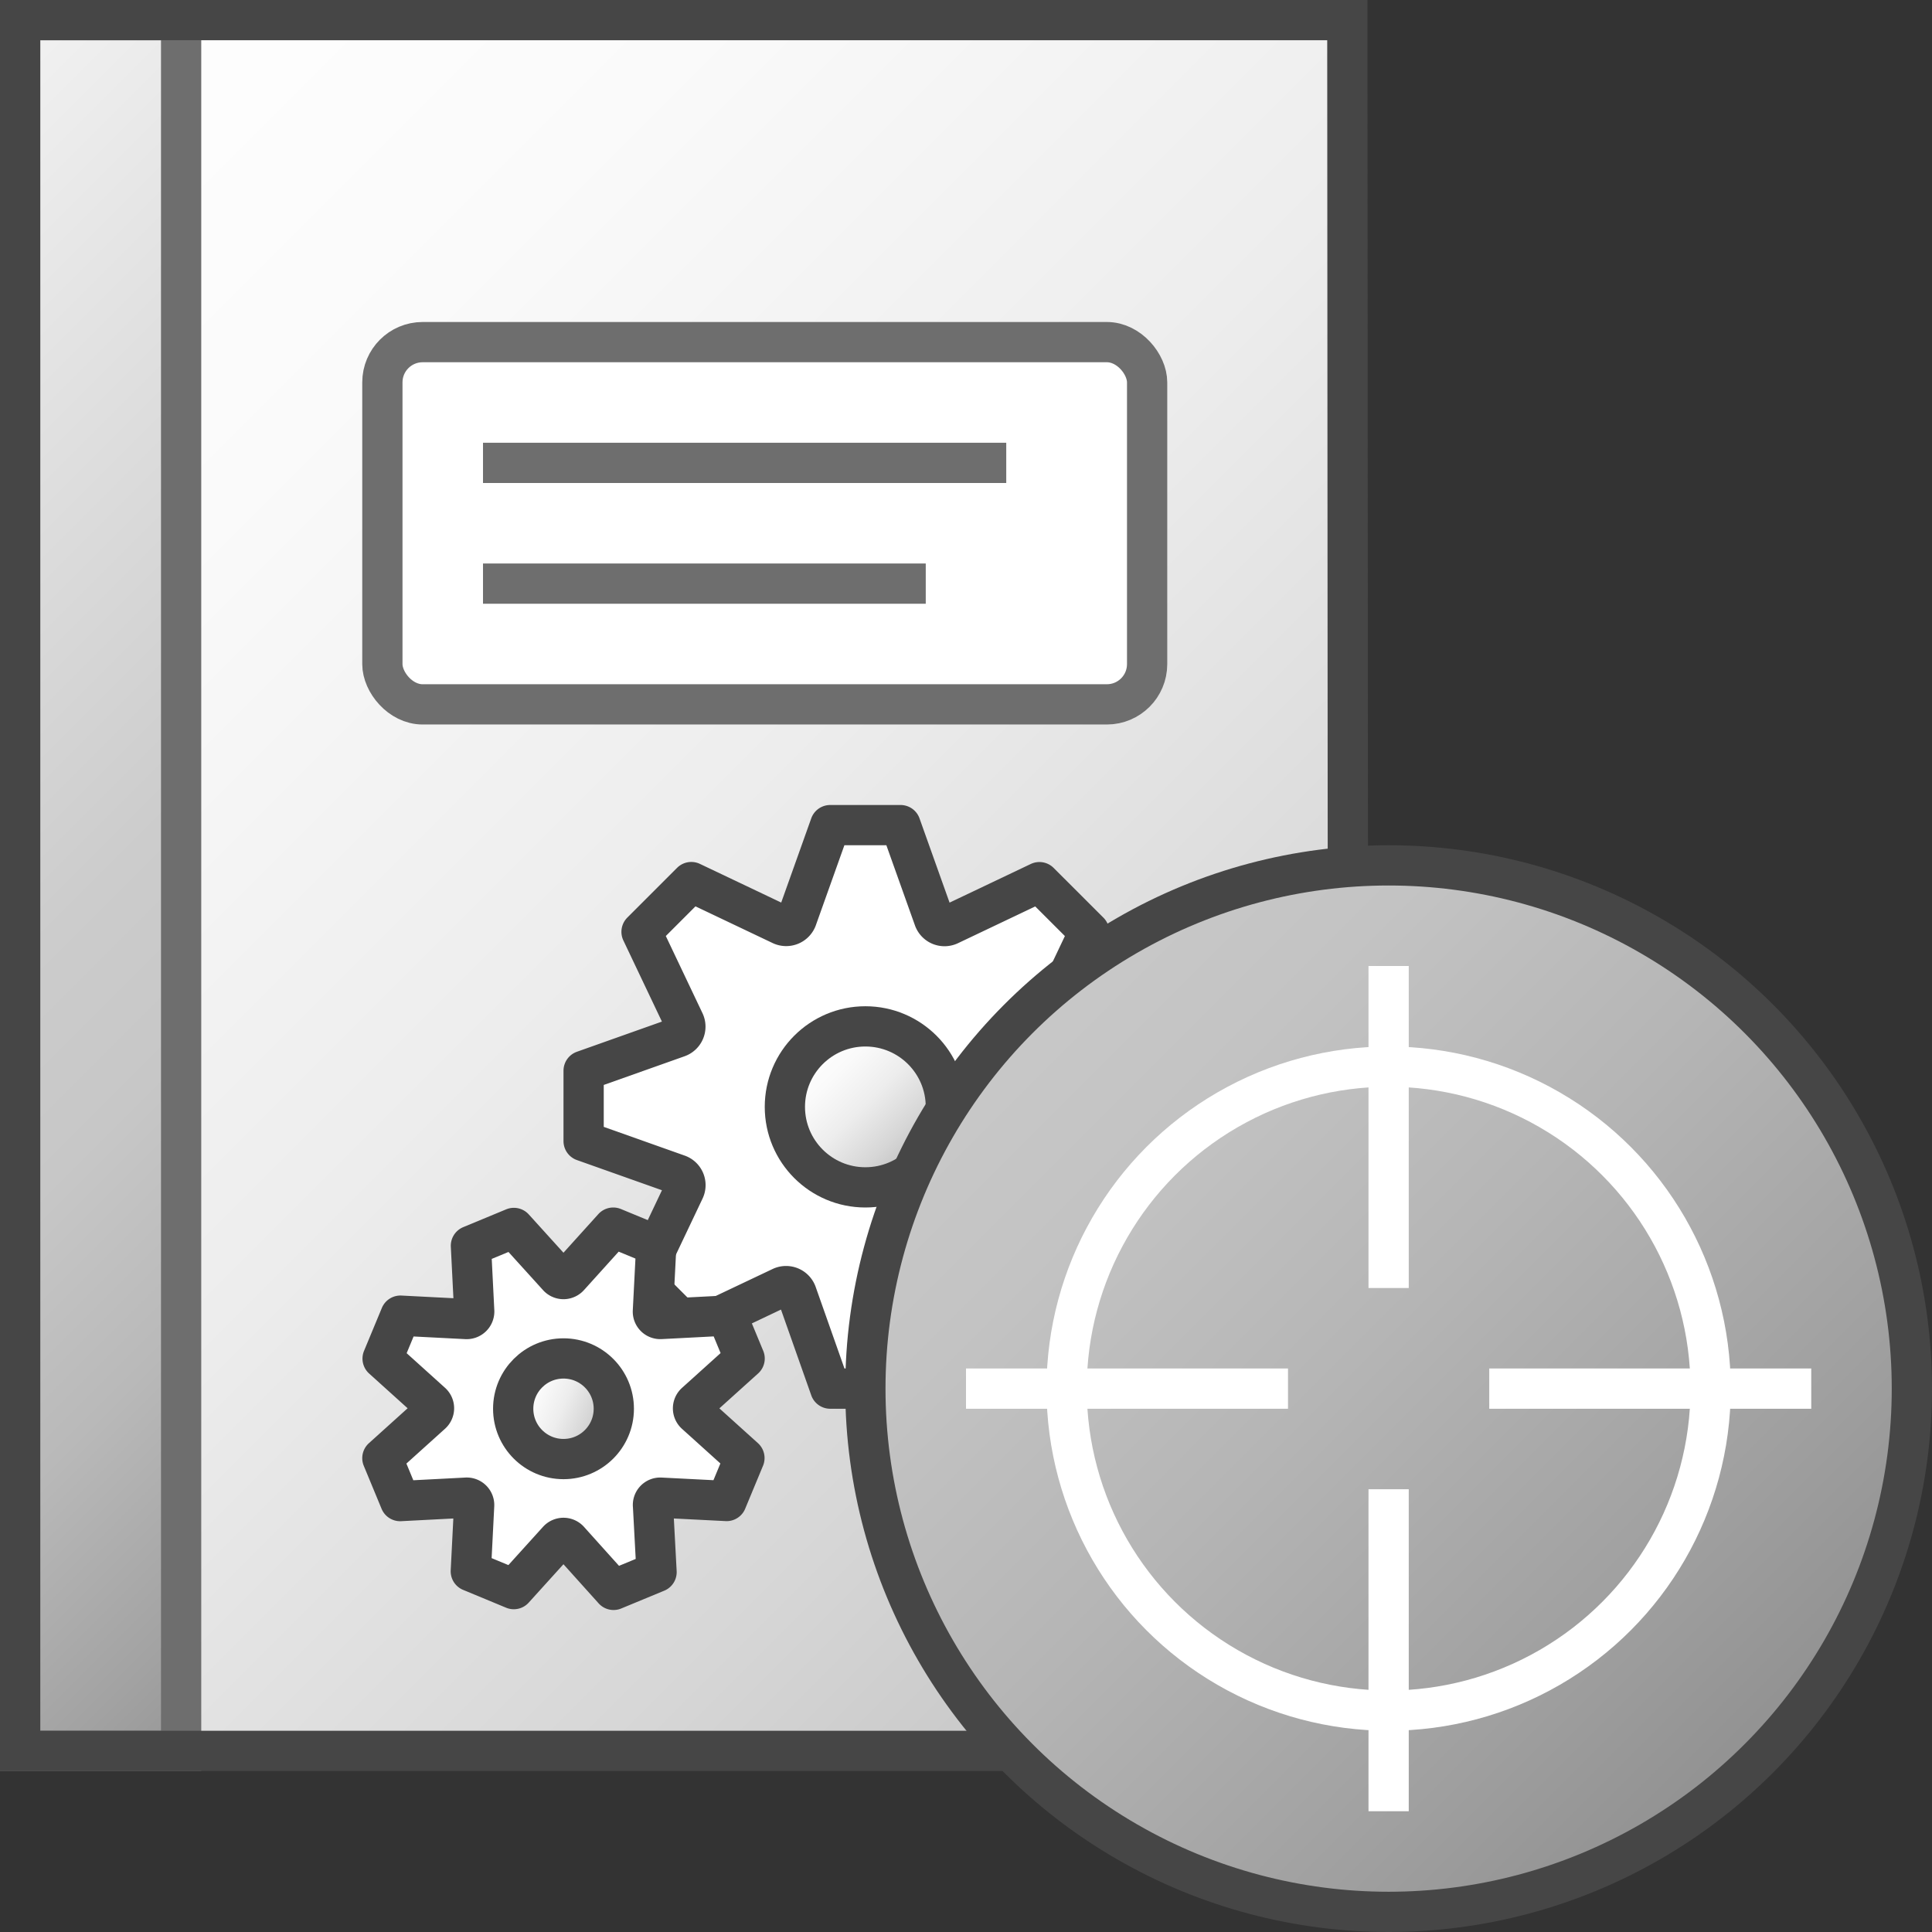 <svg id="Layer_1" data-name="Layer 1" xmlns="http://www.w3.org/2000/svg" xmlns:xlink="http://www.w3.org/1999/xlink" viewBox="0 0 48 48">
    <rect x="0" y="0" width="48" height="48" fill="#333333" stroke="none"/>
    <linearGradient id="New_Gradient_Swatch_4" data-name="New Gradient Swatch 4" x1="-2" y1="3" x2="36.013" y2="41.013" gradientUnits="userSpaceOnUse">
      <stop offset="0" stop-color="#ffffff"/>
      <stop offset="0.228" stop-color="#fafafa"/>
      <stop offset="0.488" stop-color="#ededed"/>
      <stop offset="0.762" stop-color="#d6d6d6"/>
      <stop offset="1" stop-color="#bcbcbc"/>
    </linearGradient>
    <linearGradient id="front_-45" data-name="front -45" x1="-9.25" y1="10.25" x2="14.25" y2="33.75" gradientUnits="userSpaceOnUse">
      <stop offset="0" stop-color="#f2f2f2"/>
      <stop offset="0.5" stop-color="#cccccc"/>
      <stop offset="0.63" stop-color="#c7c7c7"/>
      <stop offset="0.779" stop-color="#b9b9b9"/>
      <stop offset="0.938" stop-color="#a2a2a2"/>
      <stop offset="0.99" stop-color="#999999"/>
    </linearGradient>
    <linearGradient id="New_Gradient_Swatch_4-2" x1="20.087" y1="26.087" x2="22.913" y2="28.913" xlink:href="#New_Gradient_Swatch_4"/>
    <linearGradient id="New_Gradient_Swatch_4-3" x1="13.04" y1="34.499" x2="14.807" y2="36.266" gradientTransform="translate(-12.404 7.639) rotate(-22.5)" xlink:href="#New_Gradient_Swatch_4"/>
    <linearGradient id="Dark_Blue_Grad" data-name="Dark Blue Grad" x1="25.308" y1="25.308" x2="43.693" y2="43.693" gradientUnits="userSpaceOnUse">
      <stop offset="0" stop-color="#c8c8c8"/>
      <stop offset="0.175" stop-color="#c3c3c3"/>
      <stop offset="0.457" stop-color="#b5b5b5"/>
      <stop offset="0.809" stop-color="#9f9f9f"/>
      <stop offset="1" stop-color="#919191"/>
    </linearGradient>
  <polygon points="33.526 43.5 0.5 43.5 0.5 0.5 33.5 0.5 33.526 43.5" fill="url(#New_Gradient_Swatch_4)"/>
  <rect x="0.5" y="0.5" width="4" height="43" stroke="#6e6e6e" stroke-miterlimit="10" fill="url(#front_-45)"/>
  <rect x="9.5" y="8.5" width="19" height="9" rx="1" fill="#ffffff" stroke="#6e6e6e"/>
  <line x1="23" y1="14.5" x2="12" y2="14.5" fill="none" stroke="#6e6e6e"/>
  <line x1="25" y1="11.5" x2="12" y2="11.5" fill="none" stroke="#6e6e6e"/>
    <path d="M26.161,29.18,28.5,28.35V26.603l-2.339-.83a.278.278,0,0,1-.164-.384l1.063-2.237-1.236-1.235L23.588,22.981a.28.28,0,0,1-.384-.154l-.83-2.327H20.626l-.83,2.327a.284.284,0,0,1-.384.152l-2.237-1.064-1.236,1.236,1.063,2.237a.281.281,0,0,1-.163.384l-2.339.83V28.35l2.339.83a.278.278,0,0,1,.164.384l-1.063,2.238,1.236,1.237,2.237-1.061a.281.281,0,0,1,.384.171l.83,2.351h1.748l.83-2.35a.273.273,0,0,1,.384-.176l2.237,1.063,1.236-1.236-1.063-2.237A.28.28,0,0,1,26.161,29.18Z" fill="#ffffff" stroke="#464646" stroke-linejoin="round"/>
    <circle cx="21.5" cy="27.5" r="2" stroke="#464646" stroke-miterlimit="10" fill="url(#New_Gradient_Swatch_4-2)"/>
    <path d="M17.281,34.851,18.5,33.752l-.442-1.067-1.64.085a.184.184,0,0,1-.197-.193l.084-1.635L15.236,30.5l-1.098,1.216a.185.185,0,0,1-.274.003l-1.097-1.211L11.7,30.95l.082,1.631a.188.188,0,0,1-.196.19l-1.637-.084-.443,1.067,1.216,1.097a.185.185,0,0,1-.002.276L9.5,36.227l.442,1.067,1.64-.085a.184.184,0,0,1,.198.193l-.083,1.636,1.068.443,1.099-1.214a.186.186,0,0,1,.278.007L15.244,39.5l1.068-.442-.088-1.645a.181.181,0,0,1,.191-.204l1.637.083.443-1.067-1.216-1.097A.185.185,0,0,1,17.281,34.851Z" fill="#ffffff" stroke="#464646" stroke-linejoin="round" stroke-width="1"/>
    <circle cx="14" cy="35" r="1.25" stroke="#464646" stroke-miterlimit="10" fill="url(#New_Gradient_Swatch_4-3)"/>
  <polygon points="33.5 43.5 0.5 43.5 0.5 0.5 33.474 0.5 33.5 43.5" fill="none" stroke="#464646" stroke-miterlimit="10" stroke-width="1"/>
    <circle cx="34.5" cy="34.5" r="13" stroke="#464646" stroke-miterlimit="10" fill="url(#Dark_Blue_Grad)"/>
    <circle cx="34.5" cy="34.5" r="8" fill="none" stroke="#ffffff" stroke-linecap="square" stroke-linejoin="round"/>
    <line x1="34.5" y1="24" x2="34.5" y2="32" fill="none" stroke="#ffffff" stroke-linejoin="round"/>
    <line x1="34.5" y1="37" x2="34.5" y2="45" fill="none" stroke="#ffffff" stroke-linejoin="round"/>
    <line x1="37" y1="34.5" x2="45" y2="34.5" fill="none" stroke="#ffffff" stroke-linejoin="round"/>
    <line x1="24" y1="34.5" x2="32" y2="34.5" fill="none" stroke="#ffffff" stroke-linejoin="round"/>
</svg>
